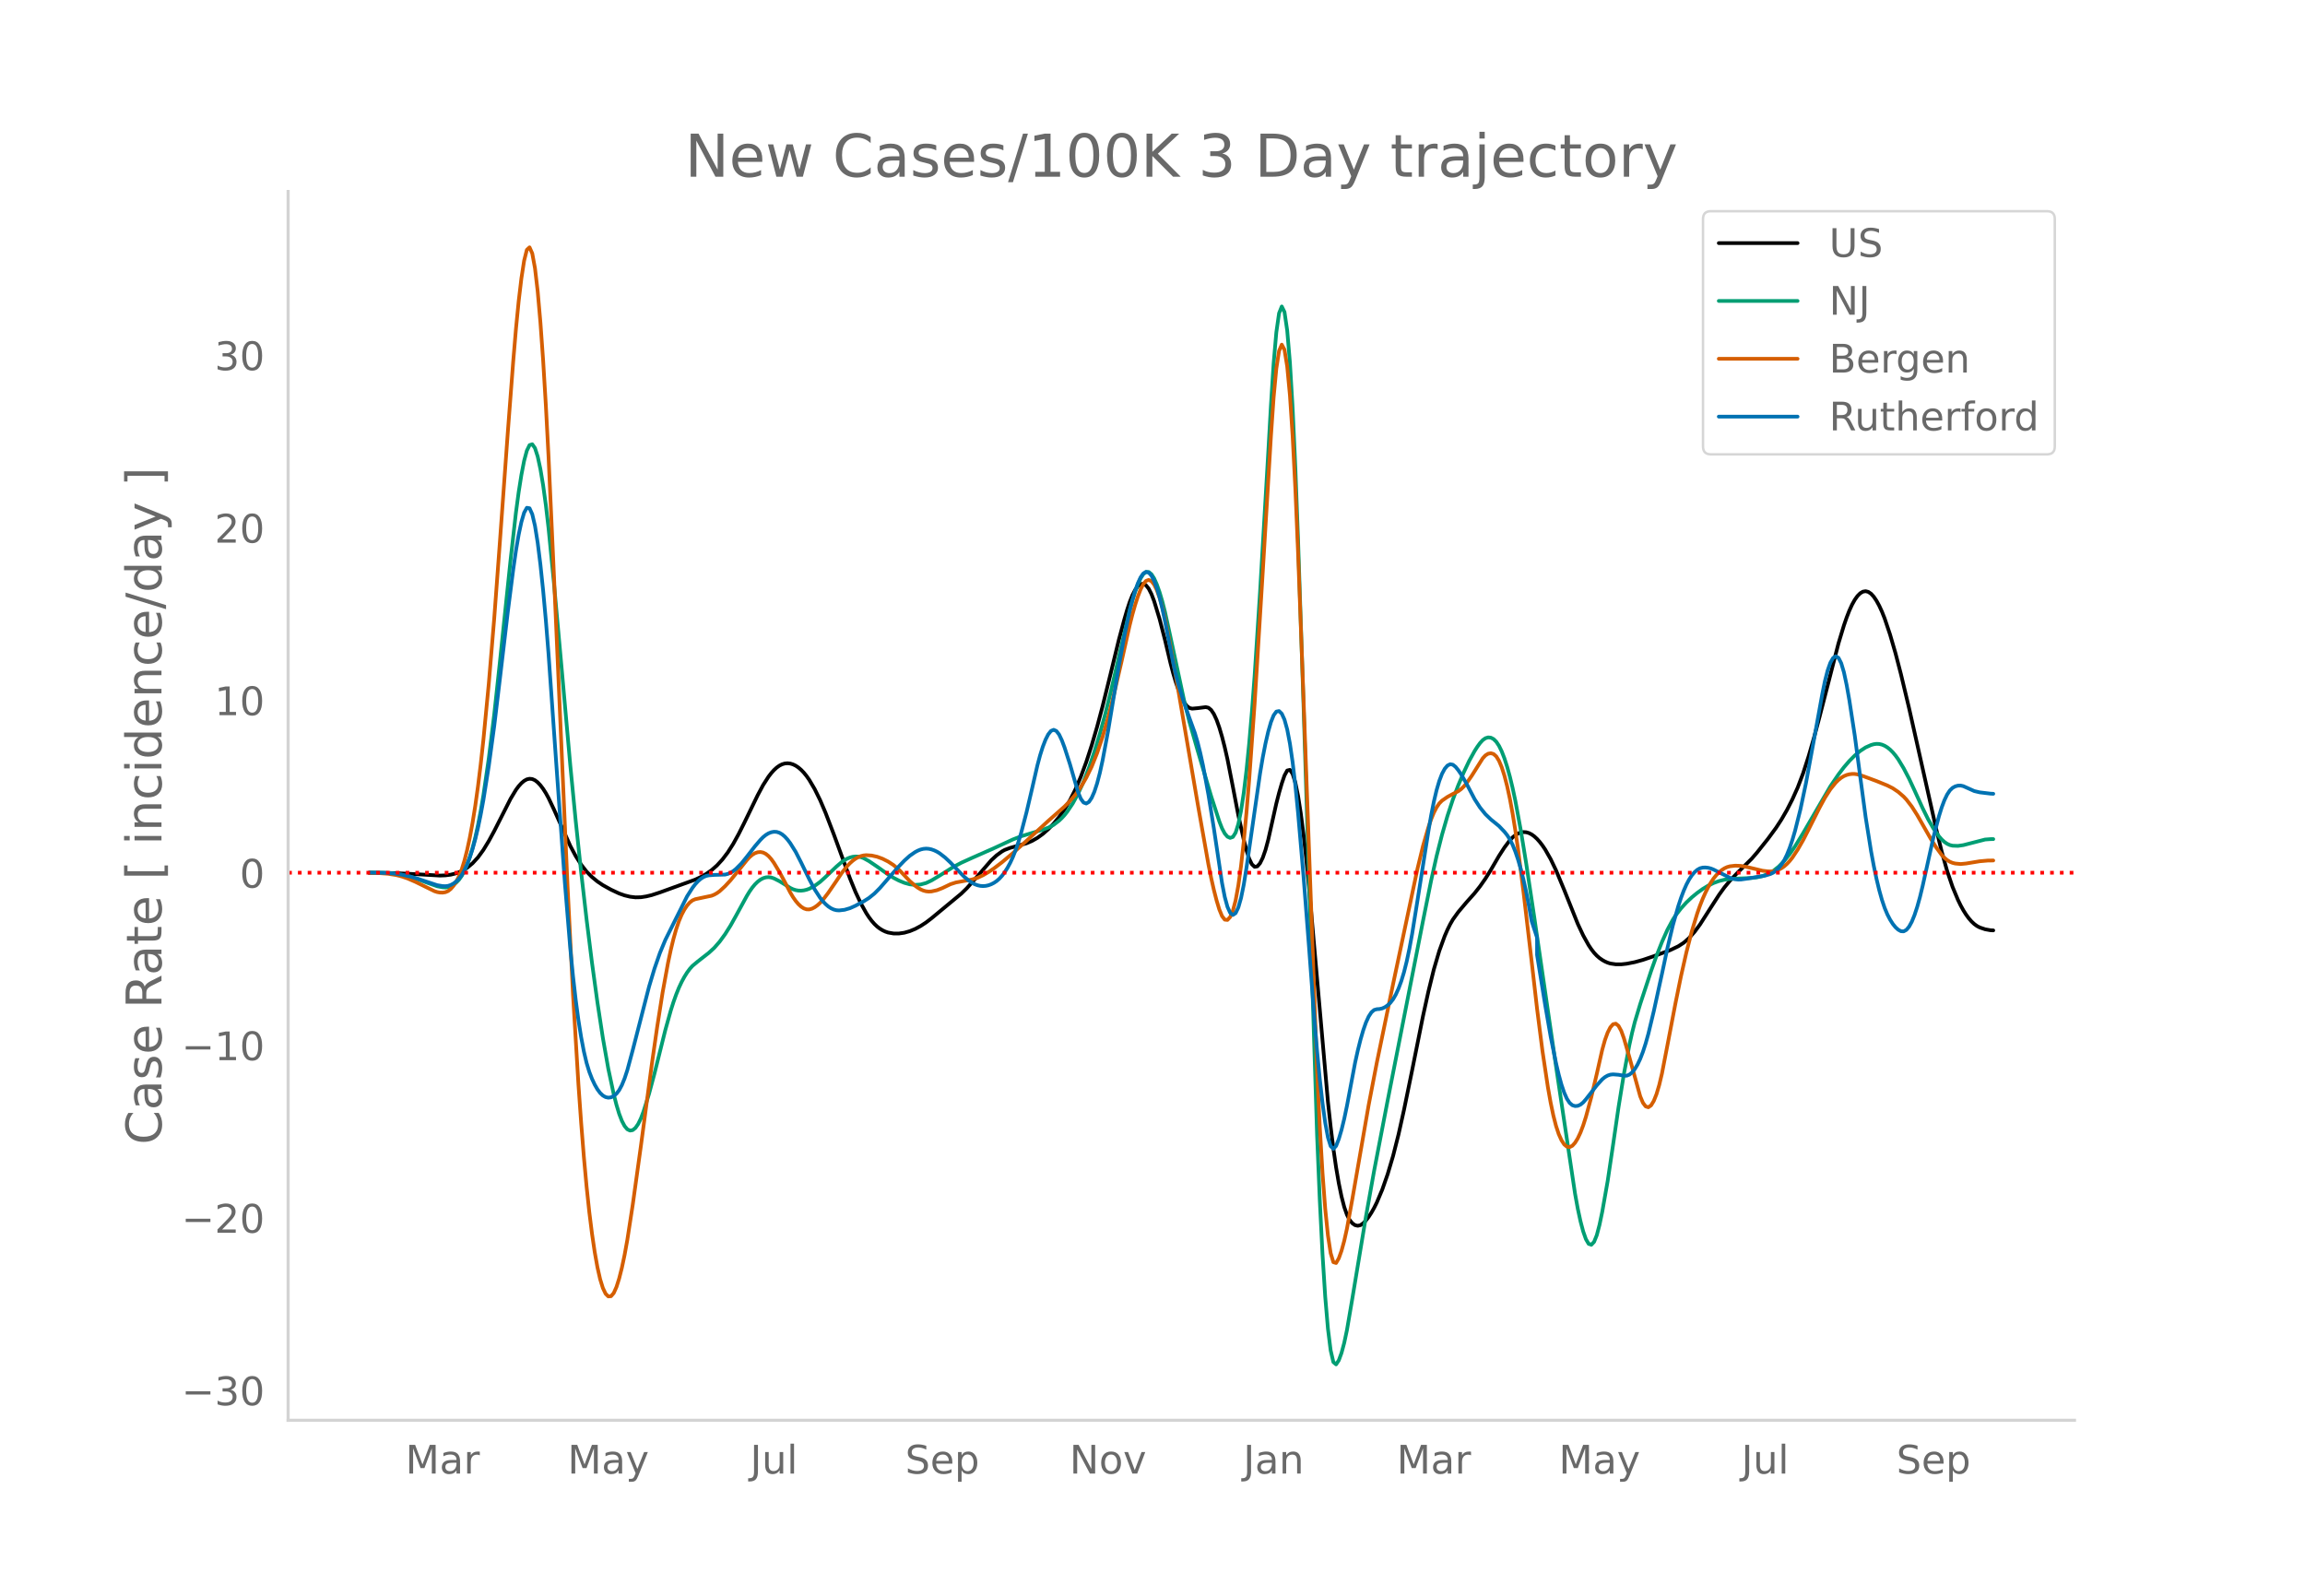 <svg height="864" viewBox="0 0 936 648" width="1248" xmlns="http://www.w3.org/2000/svg" xmlns:xlink="http://www.w3.org/1999/xlink"><defs><style>*{stroke-linecap:butt;stroke-linejoin:round}</style></defs><g id="figure_1"><path d="M0 648h936V0H0z" style="fill:#fff" id="patch_1"/><g id="axes_1"><path d="M117 576.72h725.4V77.76H117z" style="fill:none" id="patch_2"/><path clip-path="url(#p3cdf1e8dff)" d="m149.973 354.426 9.925.106 6.616.308 12.13.703 2.206-.085 2.206-.284 2.205-.56 2.206-.874 2.205-1.336 2.206-1.838 2.205-2.403 2.206-3.032 2.205-3.625 2.206-4.06 6.617-13.055 2.205-3.671 1.103-1.488 1.103-1.214 1.102-.933 1.103-.612 1.103-.25 1.103.121 1.103.49 1.102.853 1.103 1.175 1.103 1.457 1.103 1.733 1.102 2.007 2.206 4.675 6.616 14.755 2.206 4.134 2.206 3.482 2.205 2.82 2.206 2.207 2.205 1.816 2.206 1.482 3.308 1.836 3.308 1.546 2.206.776 2.205.535 2.206.26 2.205-.05 2.206-.339 2.205-.53 3.309-1.08 14.336-5.199 2.205-1.025 2.206-1.255 2.205-1.526 2.206-1.941 2.205-2.395 2.206-2.903 2.205-3.468 2.206-3.999 2.206-4.386 5.513-11.358 2.206-4.122 2.205-3.438 1.103-1.427 1.103-1.23 1.103-1.016 1.103-.788 1.102-.557 1.103-.325 1.103-.097 1.103.122 1.102.329 1.103.533 1.103.738 1.103.944 1.102 1.15 1.103 1.36 1.103 1.568 2.205 3.743 2.206 4.47 2.206 5.167 3.308 8.624 6.616 18.04 2.206 5.41 2.206 4.716 2.205 3.948 1.103 1.676 1.103 1.468 1.102 1.259 1.103 1.048 1.103.845 1.103.67 1.102.524 1.103.385 2.206.387 2.205.014 2.206-.318 2.205-.626 2.206-.91 2.205-1.184 2.206-1.44 2.205-1.686 12.13-10.044 2.206-2.148 3.309-3.706 6.616-7.648 2.206-2.037 2.205-1.603 1.103-.606 2.206-.828 6.616-1.847 2.206-.939 2.205-1.256 2.206-1.591 2.205-1.931 2.206-2.29 2.205-2.666 2.206-3.094 2.206-3.717 2.205-4.394 2.206-5.145 2.205-5.971 2.206-6.786 2.205-7.54 2.206-8.271 3.308-13.394 3.308-13.622 2.206-8.22 1.103-3.778 1.102-3.363 1.103-2.767 1.103-2.135 1.103-1.504 1.102-.86 1.103-.155 1.103.607 1.103 1.382 1.103 2.158 1.102 2.895 2.206 7.24 2.205 8.551 2.206 9.29 1.103 4.182 1.102 3.696 1.103 3.21 1.103 2.71 1.103 2.142 1.103 1.51 1.102.863 1.103.269 2.206-.193 3.308-.42 1.103.244 1.102.914 1.103 1.645 1.103 2.376 1.103 3.093 1.103 3.733 1.102 4.296 1.103 4.844 2.206 11.252 2.205 11.514 2.206 9.926 1.102 4.27 1.103 3.44 1.103 2.27 1.103 1.03 1.102-.184 1.103-1.27 1.103-2.225 1.103-3.157 1.103-4.088 3.308-14.803 1.103-4.297 1.102-3.82 1.103-3.228 1.103-2.04 1.103-.26 1.102 1.64 1.103 3.537 1.103 5.396 1.103 7.048 1.103 8.496 1.102 9.902 1.103 11.31 7.72 87.407 1.102 10.16 1.103 8.891 1.103 7.638 1.102 6.458 1.103 5.352 1.103 4.263 1.103 3.172 1.103 2.13 1.102 1.326 1.103.763 1.103.248 1.103-.268 1.102-.762 1.103-1.15 1.103-1.43 1.103-1.691 1.102-1.95 1.103-2.21 2.206-5.22 2.205-6.304 2.206-7.426 2.205-8.707 2.206-9.903 3.308-16.112 4.411-21.996 2.206-10.035 2.205-8.949 2.206-7.49 2.205-6.055 1.103-2.54 1.103-2.229 1.103-1.916 2.205-3.066 3.309-3.926 3.308-3.708 2.205-2.794 2.206-3.148 2.205-3.553 3.309-5.673 2.205-3.41 2.206-2.943 1.103-1.154 1.102-.908 1.103-.663 1.103-.418 1.103-.172 1.102.072 1.103.317 1.103.56 1.103.803 1.102 1.026 1.103 1.232 1.103 1.435 1.103 1.638 2.205 3.87 2.206 4.6 3.308 7.944 5.514 13.779 2.205 4.698 2.206 3.963 1.103 1.651 1.103 1.418 1.102 1.185 1.103.958 1.103.773 1.103.624 1.102.486 1.103.346 2.206.32 2.205.005 2.206-.241 3.308-.646 3.308-.917 4.411-1.502 6.617-2.442 3.308-1.573 2.206-1.427 2.205-1.947 2.206-2.474 2.205-2.988 4.412-6.896 3.308-5.13 2.205-3.058 2.206-2.664 3.308-3.49 5.514-5.432 2.206-2.546 4.41-5.532 3.309-4.504 2.205-3.393 2.206-3.81 2.206-4.315 2.205-4.904 2.206-5.823 2.205-6.819 2.206-7.625 2.205-8.245 7.72-29.981 2.205-7.284 1.103-3.195 1.103-2.833 1.102-2.41 1.103-1.977 1.103-1.541 1.103-1.104 1.102-.652 1.103-.187 1.103.282 1.103.75 1.103 1.212 1.102 1.634 1.103 2.018 1.103 2.394 1.103 2.77 2.205 6.568 2.206 7.58 2.205 8.48 3.309 13.826 4.41 19.598 6.617 29.506 2.206 9.072 2.205 7.868 2.206 6.497 2.205 5.294 1.103 2.256 1.103 1.999 1.103 1.743 1.102 1.5 1.103 1.265 1.103 1.034 1.103.803 1.102.584 2.206.752 2.206.395 1.102.056h0" style="fill:none;stroke:#000;stroke-linecap:round;stroke-width:1.5" id="line2d_1"/><path clip-path="url(#p3cdf1e8dff)" d="m149.973 354.332 5.514.075 3.308.213 3.308.411 3.308.686 3.309.97 4.41 1.651 4.412 1.55 2.205.418 1.103.058 1.103-.116 1.103-.359 1.102-.615 1.103-.872 1.103-1.15 1.103-1.54 1.103-2.04 1.102-2.563 1.103-3.085 1.103-3.625 1.103-4.258 1.102-4.986 1.103-5.73 1.103-6.476 2.205-15.127 2.206-17.813 2.206-20.373 4.41-42.164 2.206-19.44 1.103-8.224 1.103-6.986 1.102-5.692 1.103-4.119 1.103-2.265 1.103-.354 1.103 1.555 1.102 3.426 1.103 5.101 1.103 6.58 1.103 8.02 1.102 9.46 2.206 22.433 3.308 36.595 3.308 37.131 2.206 22.655 2.206 20.79 2.205 19.196 2.206 17.657 2.205 16.056 2.206 14.429 2.205 12.517 2.206 10.322 1.103 4.314 1.102 3.646 1.103 2.88 1.103 2.095 1.103 1.31 1.102.533 1.103-.2 1.103-.893 1.103-1.576 1.102-2.26 1.103-2.908 2.206-7.083 2.205-8.213 4.411-17.692 2.206-7.893 1.103-3.462 1.102-3.09 1.103-2.722 1.103-2.36 1.103-2.04 1.102-1.764 1.103-1.496 1.103-1.228 2.206-1.838 4.41-3.443 2.206-2.022 2.206-2.52 2.205-3.023 2.206-3.496 2.205-3.952 4.411-8.071 1.103-1.81 1.103-1.58 1.103-1.33 1.102-1.084 1.103-.835 1.103-.59 1.103-.343 1.102-.1 1.103.146 1.103.374 2.206 1.114 2.205 1.339 2.206 1.402 1.102.526 1.103.36 1.103.196 1.103.032 1.102-.12 1.103-.258 1.103-.398 2.205-1.181 2.206-1.605 2.206-1.993 4.41-4.214 2.206-1.89 1.103-.756 1.103-.602 1.102-.446 1.103-.29 1.103-.126 1.103.047 1.103.221 1.102.395 2.206 1.219 3.308 2.238 4.411 3.149 2.206 1.362 2.205 1.147 2.206.915 2.205.61 2.206.232 2.205-.16 2.206-.592 2.205-1.029 3.309-1.979 5.514-3.485 3.308-1.746 4.411-2 8.822-3.896 7.72-3.57 3.308-1.275 4.41-1.354 4.412-1.318 2.205-.829 1.103-.515 1.103-.641 2.205-1.687 1.103-1.048 1.103-1.206 1.103-1.38 2.205-3.293 2.206-4.027 2.205-4.845 2.206-5.683 2.205-6.487 2.206-7.262 2.206-8.045 2.205-8.877 7.72-33.277 1.102-4.012 1.103-3.495 1.103-2.978 1.102-2.431 1.103-1.734 1.103-.886 1.103-.008 1.103.871 1.102 1.727 1.103 2.472 1.103 3.108 1.103 3.72 1.102 4.333 2.206 10.082 5.514 25.649 2.205 8.905 3.309 11.532 5.513 18.649 3.309 10.232 1.103 2.826 1.102 2.087 1.103 1.29 1.103.493 1.103-.395 1.102-1.73 1.103-3.512 1.103-5.386 1.103-7.258 1.102-9.129 1.103-10.984 1.103-12.828 1.103-14.667 2.205-33.984 3.309-56.277 1.102-19.368 1.103-17.157 1.103-12.661 1.103-7.71 1.102-2.755 1.103 2.247 1.103 7.502 1.103 13.009 1.102 18.565 1.103 24.121 1.103 29.308 2.206 66.782 5.513 175.01 1.103 26.485 1.103 21.859 1.103 17.278 1.102 12.932 1.103 8.817 1.103 4.75 1.103.929 1.102-1.653 1.103-2.998 1.103-4.097 1.103-5.194 2.205-12.914 5.514-33.222 3.308-18.496 5.514-28.658 14.336-72.819 3.309-16.439 2.205-9.878 2.206-8.689 2.205-7.624 2.206-6.685 2.205-5.817 2.206-5.206 2.205-4.656 2.206-4.01 1.103-1.726 1.102-1.519 1.103-1.201 1.103-.778 1.103-.331 1.102.115 1.103.572 1.103 1.09 1.103 1.664 1.102 2.252 1.103 2.84 1.103 3.424 1.103 4.001 1.103 4.57 1.102 5.137 2.206 11.945 2.205 13.533 3.309 22.028 8.822 60.497 7.72 51.664 1.102 6.065 1.103 5.103 1.102 4.14 1.103 3.131 1.103 1.876 1.103.376 1.103-1.172 1.102-2.721 1.103-4.19 1.103-5.264 2.205-12.486 2.206-14.802 2.205-15.19 2.206-13.636 2.206-11.652 1.102-4.956 1.103-4.37 2.206-7.341 4.41-13.386 2.206-6.194 2.206-5.595 2.205-4.94 2.206-4.1 1.103-1.72 2.205-2.861 2.206-2.427 2.205-2.084 2.206-1.804 2.205-1.584 2.206-1.341 2.205-1.07 2.206-.802 2.205-.545 2.206-.297 4.411-.224 4.411-.192 2.206-.253 2.205-.495 2.206-.863 2.205-1.26 2.206-1.755 2.205-2.262 2.206-2.737 2.205-3.197 3.309-5.405 11.027-18.958 3.309-4.862 2.205-2.89 2.206-2.573 2.205-2.217 2.206-1.847 2.205-1.436 2.206-.983 1.103-.312 1.102-.151 1.103.049 1.103.256 1.103.465 1.102.672 1.103.884 1.103 1.098 1.103 1.313 1.102 1.527 2.206 3.644 2.206 4.233 2.205 4.752 3.308 7.254 2.206 4.455 2.205 3.83 2.206 3.12 1.103 1.255 1.102 1.011 1.103.76 1.103.507 1.103.269 2.205.08 2.206-.32 8.822-2.27 2.206-.16 1.102-.008h0" style="fill:none;stroke:#009e73;stroke-linecap:round;stroke-width:1.5" id="line2d_2"/><path clip-path="url(#p3cdf1e8dff)" d="m149.973 354.494 4.41.072 3.31.254 3.307.538 2.206.565 2.205.747 3.309 1.434 7.72 3.788 1.102.353 1.103.194 1.102.024 1.103-.166 1.103-.46 1.103-.86 1.102-1.278 1.103-1.698 1.103-2.148 1.103-2.758 1.103-3.526 1.102-4.325 1.103-5.124 1.103-5.944 1.103-6.868 1.102-7.895 1.103-8.942 1.103-9.99 2.205-22.987 2.206-26.49 2.206-29.76 3.308-45.8 2.205-28.889 1.103-13.07 1.103-11.23 1.103-9.249 1.102-7.142 1.103-4.4 1.103-1.024 1.103 2.48 1.103 5.982 1.102 9.427 1.103 12.572 1.103 15.42 1.103 18.208 1.102 20.996 2.206 48.544 5.514 125.876 2.205 43.817 2.206 36.57 1.103 15.595 1.102 13.83 1.103 12.068 1.103 10.346 1.103 8.811 1.102 7.468 1.103 6.162 1.103 4.856 1.103 3.559 1.102 2.31 1.103 1.106 1.103-.086 1.103-1.28 1.103-2.444 1.102-3.47 1.103-4.356 1.103-5.215 1.103-6.073 2.205-14.306 3.308-23.841 4.411-33.006 2.206-15.378 2.206-13.983 2.205-12.034 1.103-5.193 1.103-4.553 1.102-3.898 1.103-3.245 1.103-2.61 1.103-2.083 1.102-1.657 1.103-1.253 1.103-.85 1.103-.479 3.308-.71 3.308-.693 1.103-.444 1.103-.617 1.103-.79 2.205-2.033 2.206-2.385 3.308-4.058 3.308-4.13 1.103-1.207 1.103-.95 1.103-.667 1.102-.385 1.103-.099 1.103.212 1.103.547 1.102.886 1.103 1.227 1.103 1.546 2.206 3.66 2.205 4.094 2.206 4.258 1.102 1.847 1.103 1.575 1.103 1.303 1.103 1.025 1.102.716 1.103.379 1.103.033 1.103-.3 1.102-.572 1.103-.788 1.103-.99 1.103-1.194 2.205-2.89 3.309-4.823 2.205-3.299 2.206-2.78 1.102-1.145 1.103-.979 1.103-.807 1.103-.63 1.103-.451 1.102-.273 1.103-.102 2.206.15 2.205.488 2.206.814 2.205 1.111 2.206 1.43 2.205 1.865 2.206 2.309 2.205 2.33 2.206 1.931 1.103.802 1.102.657 1.103.482 1.103.298 1.103.115 1.102-.06 2.206-.492 2.206-.86 3.308-1.586 2.205-.71 3.309-.61 3.308-.607 2.205-.696 2.206-1.023 2.206-1.284 2.205-1.48 3.308-2.524 4.411-3.703 5.514-4.976 8.822-8.087 6.617-5.837 2.206-2.257 2.205-2.585 2.206-3.087 2.205-3.764 2.206-4.508 2.205-5.504 2.206-6.562 2.205-7.636 2.206-8.709 3.308-14.294 3.308-14.74 1.103-4.359 1.103-3.875 1.103-3.39 1.102-2.87 1.103-2.177 1.103-1.307 1.103-.403 1.103.501 1.102 1.396 1.103 2.243 1.103 3.04 1.103 3.829 1.102 4.617 2.206 11.188 3.308 18.674 7.72 45.179 4.41 24.917 1.103 5.45 1.103 4.866 1.103 4.284 1.103 3.64 1.103 2.692 1.102 1.437 1.103.121 1.103-1.194 1.103-2.56 1.102-4.177 1.103-6.047 1.103-7.966 1.103-9.886 1.102-11.755 1.103-13.377 2.206-30.822 3.308-53.53 3.308-54.945 1.103-15.926 1.103-11.73 1.103-7.142 1.102-2.554 1.103 2.059 1.103 6.796 1.103 11.659 1.102 16.545 1.103 21.433 1.103 25.98 2.206 58.825 5.513 151.658 1.103 22.696 1.103 18.632 1.103 14.61 1.102 10.806 1.103 7.215 1.103 3.669 1.103.34 1.102-1.907 1.103-3.068 1.103-4.013 1.103-4.957 2.205-12.128 6.617-38.097 3.308-17.19 6.617-31.977 9.925-46.896 2.205-9.055 2.206-7.665 1.103-3.212 1.102-2.691 1.103-2.154 1.103-1.617 1.103-1.119 2.205-1.52 2.206-1.2 2.205-1.123 1.103-.815 1.103-1.053 1.103-1.29 2.205-3.18 4.411-7.02 1.103-1.18 1.103-.688 1.102-.196 1.103.322 1.103.983 1.103 1.784 1.102 2.614 1.103 3.444 1.103 4.275 1.103 5.11 1.103 5.949 1.102 6.79 1.103 7.63 2.206 17.354 3.308 28.183 2.205 19.239 2.206 17.256 2.206 14.69 1.102 6.207 1.103 5.26 1.103 4.281 1.103 3.324 1.102 2.459 1.103 1.687 1.103.933 1.103.18 1.102-.559 1.103-1.215 1.103-1.792 1.103-2.353 1.102-2.913 1.103-3.453 2.206-8.101 2.205-9.348 2.206-9.774 1.103-3.946 1.102-3.051 1.103-2.158 1.103-1.242 1.103-.23 1.102.887 1.103 2.02 1.103 3.069 2.206 7.594 4.41 15.947 1.103 2.612 1.103 1.478 1.103.344 1.103-.775 1.102-1.81 1.103-2.765 1.103-3.703 1.103-4.64 2.205-11.393 3.309-17.269 2.205-10.81 2.206-9.742 2.205-8.55 2.206-7.273 1.102-3.124 1.103-2.788 1.103-2.478 1.103-2.196 1.103-1.92 1.102-1.643 1.103-1.373 1.103-1.132 1.103-.921 1.102-.716 1.103-.512 1.103-.317 2.205-.254 2.206.086 2.205.375 3.309.785 3.308.8 2.206.264 1.102.032 1.103-.082 1.103-.239 1.103-.405 1.102-.574 1.103-.76 1.103-.965 1.103-1.17 1.103-1.378 2.205-3.317 2.206-3.85 2.205-4.313 4.411-8.787 2.206-4.063 2.205-3.443 2.206-2.729 1.103-1.081 1.102-.877 1.103-.669 1.103-.467 1.103-.289 1.102-.136 1.103.01 1.103.16 2.205.668 5.514 2.047 4.411 1.798 2.206 1.122 2.205 1.486 2.206 1.907 1.103 1.18 2.205 2.86 2.206 3.463 3.308 5.798 2.206 3.87 2.205 3.492 2.206 2.998 1.102 1.178 1.103.932 1.103.684 1.103.45 1.103.272 2.205.205 2.206-.21 5.513-.91 3.309-.29 2.205-.025h0" style="fill:none;stroke:#d55e00;stroke-linecap:round;stroke-width:1.5" id="line2d_3"/><path clip-path="url(#p3cdf1e8dff)" d="m149.973 354.35 6.616.118 3.309.253 3.308.465 3.308.723 3.309.983 7.719 2.561 2.205.36 1.103.035 1.103-.128 1.103-.355 1.102-.595 1.103-.835 1.103-1.095 1.103-1.457 1.103-1.92 1.102-2.406 1.103-2.89 1.103-3.389 1.103-3.97 1.102-4.628 1.103-5.305 1.103-5.98 2.205-13.907 2.206-16.212 2.206-18.368 3.308-27.999 2.205-17.233 1.103-7.647 1.103-6.436 1.103-5.141 1.102-3.765 1.103-1.99 1.103.186 1.103 2.441 1.103 4.697 1.102 6.899 1.103 8.838 1.103 10.514 1.103 12.137 1.102 13.76 3.309 46.954 3.308 45.82 2.205 26.753 1.103 11.18 1.103 9.68 1.103 8.215 1.103 6.912 1.102 5.774 1.103 4.669 1.103 3.618 1.103 2.847 1.102 2.352 1.103 1.913 1.103 1.474 1.103 1.04 1.102.628 1.103.238 1.103-.146 1.103-.53 1.103-.937 1.102-1.448 1.103-2.064 1.103-2.701 1.103-3.339 2.205-8.179 6.617-25.72 2.205-7.342 2.206-6.349 2.205-5.31 3.309-6.648 5.513-11.04 2.206-3.471 1.103-1.434 1.103-1.212 1.102-.969 1.103-.722 1.103-.476 1.103-.248 2.205-.175 4.411-.134 1.103-.27 1.103-.473 1.102-.674 1.103-.87 2.206-2.214 2.205-2.735 3.309-4.268 2.205-2.575 1.103-1.112 1.103-.896 1.102-.666 1.103-.436 1.103-.2 1.103.06 1.103.346 1.102.638 1.103.928 1.103 1.211 1.103 1.458 2.205 3.532 2.206 4.313 3.308 6.805 2.205 4.14 2.206 3.396 1.103 1.38 1.103 1.17 1.102.953 1.103.732 1.103.512 1.103.29 1.102.08 2.206-.26 2.205-.649 2.206-.985 3.308-1.778 2.206-1.398 2.205-1.785 2.206-2.22 4.411-5.061 3.308-3.757 2.206-2.303 2.205-1.988 2.206-1.524 1.103-.58 1.102-.437 1.103-.27 1.103-.099 1.103.073 1.102.24 1.103.392 1.103.528 1.103.66 2.205 1.708 2.206 2.07 3.308 3.46 2.206 2.239 2.205 1.827 1.103.725 1.103.567 1.102.404 1.103.241 1.103.079 1.103-.084 1.103-.245 1.102-.406 1.103-.568 1.103-.738 1.103-.952 1.102-1.211 1.103-1.479 1.103-1.746 1.103-2.028 1.102-2.377 1.103-2.793 1.103-3.225 1.103-3.656 2.205-8.448 2.206-9.394 2.205-9.624 1.103-4.129 1.103-3.487 1.103-2.844 1.102-2.178 1.103-1.383 1.103-.464 1.103.483 1.102 1.427 1.103 2.318 1.103 2.932 2.206 6.82 3.308 11.427 1.103 2.61 1.102 1.51 1.103.412 1.103-.665 1.103-1.642 1.102-2.515 1.103-3.37 1.103-4.221 1.103-5.037 2.205-11.745 2.206-13.28 2.205-13.362 2.206-12.033 2.205-10.443 1.103-4.352 1.103-3.704 1.103-3.059 1.102-2.387 1.103-1.59 1.103-.665 1.103.284 1.103 1.232 1.102 2.16 1.103 2.993 1.103 3.723 1.103 4.435 1.102 5.147 3.309 16.966 1.102 4.825 1.103 4.268 2.206 7.128 2.205 6.195 2.206 6.073 1.103 3.748 1.102 4.407 1.103 5.065 2.206 11.928 2.205 13.675 3.309 22.13 1.102 5.622 1.103 4.03 1.103 2.436 1.103.844 1.102-.732 1.103-2.294 1.103-3.855 1.103-5.413 1.102-6.845 5.514-38.32 1.103-6.529 1.103-5.652 1.103-4.777 1.102-3.865 1.103-2.779 1.103-1.516 1.103-.219 1.102 1.079 1.103 2.42 1.103 3.983 1.103 5.768 1.102 7.597 1.103 9.426 1.103 11.16 2.206 25.605 2.205 28.425 2.206 29.58 1.102 13.066 1.103 11.395 1.103 9.722 1.103 7.985 1.102 5.929 1.103 3.549 1.103 1.106 1.103-1.198 1.102-2.807 1.103-3.721 1.103-4.497 1.103-5.271 3.308-17.524 1.103-4.978 1.103-4.395 1.102-3.8 1.103-3.144 1.103-2.425 1.103-1.693 1.102-.962 1.103-.313 1.103-.075 1.103-.249 1.103-.506 1.102-.762 1.103-1.04 1.103-1.425 1.103-1.919 1.102-2.434 1.103-2.971 1.103-3.626 1.103-4.397 1.102-5.19 1.103-5.984 2.206-13.783 4.41-27.976 1.104-6.384 1.102-5.556 1.103-4.658 1.103-3.76 1.103-2.875 1.102-2.055 1.103-1.298 1.103-.554 1.103.189 1.102.887 1.103 1.358 1.103 1.603 2.206 3.804 3.308 6.337 2.205 3.408 2.206 2.716 2.205 2.127 3.309 2.69 2.205 2.318 1.103 1.385 1.103 1.713 1.103 2.207 1.102 2.734 1.103 3.26 1.103 3.796 1.103 4.366 1.102 4.974 1.103 5.59 1.103 6.204 2.205 6.758v7.002l3.309 20.421 2.205 12.714 2.206 10.91 1.103 4.658 1.102 4.01 1.103 3.249 1.103 2.467 1.103 1.685 1.102.934 1.103.341 1.103-.093 1.103-.497 1.102-.9 1.103-1.268 4.411-5.655 2.206-2.45 1.103-.899 1.102-.632 1.103-.365 1.103-.115 2.205.17 2.206.378 1.103-.007 1.103-.43 1.102-.896 1.103-1.363 1.103-1.834 1.103-2.334 1.102-2.864 1.103-3.4 1.103-3.934 2.205-9.2 3.309-15.133 2.205-10.38 2.206-9.26 2.205-7.812 1.103-3.334 1.103-2.921 1.103-2.503 1.102-2.085 1.103-1.674 1.103-1.296 1.103-.95 1.102-.612 1.103-.289 1.103-.042 1.103.127 1.103.282 1.102.437 6.617 3.328 1.103.372 1.102.249 1.103.119 1.103-.01 2.205-.315 7.72-1.285 2.205-.68 1.103-.538 1.103-.796 1.103-1.074 1.102-1.371 1.103-1.76 1.103-2.24 1.103-2.74 1.103-3.241 1.102-3.733 2.206-8.802 2.205-10.467 3.309-17.932 3.308-18.195 1.103-5.416 1.102-4.323 1.103-3.128 1.103-1.934 1.103-.712 1.103.654 1.102 2.161 1.103 3.697 1.103 5.155 1.103 6.22 2.205 14.373 2.206 16.64 2.205 16.47 2.206 13.87 1.103 5.922 1.102 5.253 1.103 4.591 1.103 3.93 1.103 3.271 1.102 2.635 1.103 2.12 1.103 1.73 1.103 1.363 1.102.996 1.103.601 1.103.067 1.103-.609 1.103-1.311 1.102-2.015 1.103-2.708 1.103-3.355 1.103-3.956 1.102-4.548 4.411-19.904 2.206-8.368 1.103-3.543 1.102-2.936 1.103-2.3 1.103-1.664 1.103-1.059 1.103-.604 1.102-.3 1.103-.026 1.103.248 4.41 1.985 2.206.521 4.412.531 1.102.053h0" style="fill:none;stroke:#0072b2;stroke-linecap:round;stroke-width:1.5" id="line2d_4"/><path clip-path="url(#p3cdf1e8dff)" d="M117 354.384h725.4" style="fill:none;stroke:red;stroke-dasharray:1.5,2.475;stroke-dashoffset:0;stroke-width:1.5" id="line2d_5"/><path d="M117 576.72V77.76" style="fill:none;stroke:#d3d3d3;stroke-linecap:square;stroke-linejoin:miter;stroke-width:1.25" id="patch_3"/><path d="M117 576.72h725.4" style="fill:none;stroke:#d3d3d3;stroke-linecap:square;stroke-linejoin:miter;stroke-width:1.25" id="patch_4"/><g id="matplotlib.axis_1"><g id="xtick_1"><g style="fill:#696969" transform="matrix(.16 0 0 -.16 164.654 598.378)" id="text_1"><defs><path d="M9.813 72.906h14.703l18.593-49.61 18.703 49.61h14.704V0H66.89v64.016l-18.797-50h-9.907l-18.796 50V0H9.813z" id="DejaVuSans-77"/><path d="M34.281 27.484q-10.89 0-15.093-2.484-4.204-2.484-4.204-8.5 0-4.781 3.157-7.594 3.156-2.797 8.562-2.797 7.485 0 12 5.297 4.516 5.297 4.516 14.078v2zm17.922 3.72V0H43.22v8.297Q40.14 3.328 35.547.953q-4.594-2.375-11.234-2.375-8.391 0-13.36 4.719Q6 8.016 6 15.922q0 9.219 6.172 13.906 6.187 4.688 18.437 4.688h12.61v.89q0 6.203-4.078 9.594-4.078 3.39-11.453 3.39-4.688 0-9.141-1.124-4.438-1.125-8.531-3.375v8.312q4.921 1.906 9.562 2.844 4.64.953 9.031.953 11.875 0 17.735-6.156 5.86-6.14 5.86-18.64z" id="DejaVuSans-97"/><path d="M41.11 46.297q-1.516.875-3.297 1.281Q36.03 48 33.89 48q-7.625 0-11.703-4.953-4.079-4.953-4.079-14.234V0H9.08v54.688h9.03v-8.5q2.844 4.984 7.375 7.39Q30.031 56 36.531 56q.922 0 2.047-.125 1.125-.11 2.484-.36z" id="DejaVuSans-114"/></defs><use xlink:href="#DejaVuSans-77"/><use x="86.279" xlink:href="#DejaVuSans-97"/><use x="147.559" xlink:href="#DejaVuSans-114"/></g></g><g id="xtick_2"><g style="fill:#696969" transform="matrix(.16 0 0 -.16 230.476 598.378)" id="text_2"><defs><path d="M32.172-5.078q-3.797-9.766-7.422-12.735-3.61-2.984-9.656-2.984H7.906v7.516h5.282q3.703 0 5.75 1.765Q21-9.766 23.483-3.219l1.61 4.094-22.11 53.813H12.5l17.094-42.766 17.093 42.766h9.516z" id="DejaVuSans-121"/></defs><use xlink:href="#DejaVuSans-77"/><use x="86.279" xlink:href="#DejaVuSans-97"/><use x="147.559" xlink:href="#DejaVuSans-121"/></g></g><g id="xtick_3"><g style="fill:#696969" transform="matrix(.16 0 0 -.16 304.632 598.378)" id="text_3"><defs><path d="M9.813 72.906h9.859V5.078q0-13.187-5-19.14-5-5.954-16.094-5.954h-3.75v8.297h3.078q6.531 0 9.219 3.672Q9.813-4.39 9.813 5.078z" id="DejaVuSans-74"/><path d="M8.5 21.578v33.11h8.984V21.922q0-7.766 3.016-11.656 3.031-3.875 9.094-3.875 7.265 0 11.484 4.64 4.234 4.64 4.234 12.656v31h8.985V0h-8.984v8.406Q42.047 3.422 37.718 1q-4.313-2.422-10.032-2.422-9.421 0-14.312 5.86Q8.5 10.296 8.5 21.578zM31.11 56z" id="DejaVuSans-117"/><path d="M9.422 75.984h8.984V0H9.422z" id="DejaVuSans-108"/></defs><use xlink:href="#DejaVuSans-74"/><use x="29.492" xlink:href="#DejaVuSans-117"/><use x="92.871" xlink:href="#DejaVuSans-108"/></g></g><g id="xtick_4"><g style="fill:#696969" transform="matrix(.16 0 0 -.16 367.577 598.378)" id="text_4"><defs><path d="M53.516 70.516V60.89q-5.61 2.687-10.594 4-4.984 1.328-9.625 1.328-8.047 0-12.422-3.125t-4.375-8.89q0-4.845 2.906-7.313 2.907-2.453 11.016-3.97l5.953-1.218q11.031-2.11 16.281-7.406 5.25-5.297 5.25-14.172 0-10.61-7.11-16.078-7.093-5.469-20.812-5.469-5.172 0-11.015 1.172Q13.14.922 6.89 3.219v10.156q6-3.36 11.765-5.078 5.766-1.703 11.328-1.703 8.438 0 13.032 3.312 4.593 3.328 4.593 9.485 0 5.359-3.297 8.39-3.296 3.032-10.812 4.547L27.484 33.5q-11.03 2.188-15.968 6.875-4.922 4.688-4.922 13.047 0 9.672 6.812 15.234 6.813 5.563 18.766 5.563 5.14 0 10.453-.938 5.328-.922 10.89-2.765z" id="DejaVuSans-83"/><path d="M56.203 29.594v-4.39H14.891q.593-9.282 5.593-14.142 5-4.859 13.938-4.859 5.172 0 10.031 1.266 4.86 1.265 9.656 3.812v-8.5Q49.266.734 44.187-.344 39.11-1.422 33.892-1.422q-13.094 0-20.735 7.61-7.64 7.625-7.64 20.625 0 13.421 7.25 21.296Q20.016 56 32.328 56q11.031 0 17.453-7.11 6.422-7.093 6.422-19.296zm-8.984 2.64q-.094 7.36-4.125 11.75-4.032 4.407-10.672 4.407-7.516 0-12.031-4.25-4.516-4.25-5.203-11.97z" id="DejaVuSans-101"/><path d="M18.11 8.203v-29H9.077v75.484h9.031v-8.296q2.844 4.875 7.157 7.234Q29.594 56 35.594 56q9.968 0 16.187-7.906 6.235-7.907 6.235-20.797T51.78 6.484q-6.218-7.906-16.187-7.906-6 0-10.328 2.375-4.313 2.375-7.157 7.25zm30.578 19.094q0 9.906-4.079 15.547-4.078 5.64-11.203 5.64-7.14 0-11.218-5.64-4.079-5.64-4.079-15.547 0-9.906 4.078-15.547 4.079-5.64 11.22-5.64 7.124 0 11.202 5.64t4.078 15.547z" id="DejaVuSans-112"/></defs><use xlink:href="#DejaVuSans-83"/><use x="63.477" xlink:href="#DejaVuSans-101"/><use x="125" xlink:href="#DejaVuSans-112"/></g></g><g id="xtick_5"><g style="fill:#696969" transform="matrix(.16 0 0 -.16 434.31 598.378)" id="text_5"><defs><path d="M9.813 72.906h13.28l32.329-60.984v60.984h9.562V0h-13.28L19.39 60.984V0H9.813z" id="DejaVuSans-78"/><path d="M30.61 48.39q-7.22 0-11.422-5.64-4.204-5.64-4.204-15.453 0-9.813 4.172-15.453 4.188-5.64 11.453-5.64 7.188 0 11.375 5.655 4.203 5.672 4.203 15.438 0 9.719-4.203 15.406-4.187 5.688-11.375 5.688zm0 7.61q11.718 0 18.406-7.625 6.703-7.61 6.703-21.078 0-13.422-6.703-21.078-6.688-7.64-18.407-7.64-11.765 0-18.437 7.64-6.656 7.656-6.656 21.078 0 13.469 6.656 21.078Q18.844 56 30.609 56z" id="DejaVuSans-111"/><path d="M2.984 54.688H12.5L29.594 8.797l17.093 45.89h9.516L35.687 0H23.485z" id="DejaVuSans-118"/></defs><use xlink:href="#DejaVuSans-78"/><use x="74.805" xlink:href="#DejaVuSans-111"/><use x="135.986" xlink:href="#DejaVuSans-118"/></g></g><g id="xtick_6"><g style="fill:#696969" transform="matrix(.16 0 0 -.16 504.862 598.378)" id="text_6"><defs><path d="M54.89 33.016V0h-8.984v32.719q0 7.765-3.031 11.61-3.031 3.858-9.078 3.858-7.281 0-11.484-4.64-4.204-4.625-4.204-12.64V0H9.08v54.688h9.03v-8.5q3.235 4.937 7.594 7.374Q30.078 56 35.797 56q9.422 0 14.25-5.828 4.844-5.828 4.844-17.156z" id="DejaVuSans-110"/></defs><use xlink:href="#DejaVuSans-74"/><use x="29.492" xlink:href="#DejaVuSans-97"/><use x="90.771" xlink:href="#DejaVuSans-110"/></g></g><g id="xtick_7"><g style="fill:#696969" transform="matrix(.16 0 0 -.16 567.164 598.378)" id="text_7"><use xlink:href="#DejaVuSans-77"/><use x="86.279" xlink:href="#DejaVuSans-97"/><use x="147.559" xlink:href="#DejaVuSans-114"/></g></g><g id="xtick_8"><g style="fill:#696969" transform="matrix(.16 0 0 -.16 632.986 598.378)" id="text_8"><use xlink:href="#DejaVuSans-77"/><use x="86.279" xlink:href="#DejaVuSans-97"/><use x="147.559" xlink:href="#DejaVuSans-121"/></g></g><g id="xtick_9"><g style="fill:#696969" transform="matrix(.16 0 0 -.16 707.142 598.378)" id="text_9"><use xlink:href="#DejaVuSans-74"/><use x="29.492" xlink:href="#DejaVuSans-117"/><use x="92.871" xlink:href="#DejaVuSans-108"/></g></g><g id="xtick_10"><g style="fill:#696969" transform="matrix(.16 0 0 -.16 770.086 598.378)" id="text_10"><use xlink:href="#DejaVuSans-83"/><use x="63.477" xlink:href="#DejaVuSans-101"/><use x="125" xlink:href="#DejaVuSans-112"/></g></g></g><g id="matplotlib.axis_2"><g id="ytick_1"><g style="fill:#696969" transform="matrix(.16 0 0 -.16 73.733 570.623)" id="text_11"><defs><path d="M10.594 35.5h62.593v-8.297H10.594z" id="DejaVuSans-8722"/><path d="M40.578 39.313Q47.656 37.797 51.625 33q3.984-4.781 3.984-11.813 0-10.78-7.422-16.703-7.421-5.906-21.093-5.906-4.578 0-9.438.906-4.86.907-10.031 2.72v9.515q4.094-2.39 8.969-3.61 4.89-1.218 10.218-1.218 9.266 0 14.125 3.656 4.86 3.656 4.86 10.64 0 6.454-4.516 10.079-4.515 3.64-12.562 3.64h-8.5v8.11h8.89q7.266 0 11.125 2.906 3.86 2.906 3.86 8.375 0 5.61-3.985 8.61-3.968 3.015-11.39 3.015-4.063 0-8.703-.89-4.641-.876-10.203-2.72v8.782q5.624 1.562 10.53 2.344 4.907.78 9.25.78 11.235 0 17.766-5.109 6.547-5.093 6.547-13.78 0-6.063-3.468-10.235-3.47-4.172-9.86-5.782z" id="DejaVuSans-51"/><path d="M31.781 66.406q-7.61 0-11.453-7.5Q16.5 51.422 16.5 36.375q0-14.984 3.828-22.484 3.844-7.5 11.453-7.5 7.672 0 11.5 7.5 3.844 7.5 3.844 22.484 0 15.047-3.844 22.531-3.828 7.5-11.5 7.5zm0 7.813q12.266 0 18.735-9.703 6.468-9.688 6.468-28.141 0-18.406-6.468-28.11-6.47-9.687-18.735-9.687-12.25 0-18.718 9.688-6.47 9.703-6.47 28.109 0 18.453 6.47 28.14Q19.53 74.22 31.78 74.22z" id="DejaVuSans-48"/></defs><use xlink:href="#DejaVuSans-8722"/><use x="83.789" xlink:href="#DejaVuSans-51"/><use x="147.412" xlink:href="#DejaVuSans-48"/></g></g><g id="ytick_2"><g style="fill:#696969" transform="matrix(.16 0 0 -.16 73.733 500.57)" id="text_12"><defs><path d="M19.188 8.297h34.421V0H7.33v8.297q5.609 5.812 15.296 15.594 9.703 9.797 12.188 12.64 4.734 5.313 6.609 9 1.89 3.688 1.89 7.25 0 5.813-4.078 9.469-4.078 3.672-10.625 3.672-4.64 0-9.797-1.61-5.14-1.609-11-4.89v9.969Q13.767 71.78 18.938 73q5.188 1.219 9.485 1.219 11.328 0 18.062-5.672 6.735-5.656 6.735-15.125 0-4.5-1.688-8.531-1.672-4.016-6.125-9.485-1.218-1.422-7.765-8.187-6.532-6.766-18.453-18.922z" id="DejaVuSans-50"/></defs><use xlink:href="#DejaVuSans-8722"/><use x="83.789" xlink:href="#DejaVuSans-50"/><use x="147.412" xlink:href="#DejaVuSans-48"/></g></g><g id="ytick_3"><g style="fill:#696969" transform="matrix(.16 0 0 -.16 73.733 430.516)" id="text_13"><defs><path d="M12.406 8.297h16.11v55.625l-17.532-3.516v8.985l17.438 3.515h9.86V8.296H54.39V0H12.406z" id="DejaVuSans-49"/></defs><use xlink:href="#DejaVuSans-8722"/><use x="83.789" xlink:href="#DejaVuSans-49"/><use x="147.412" xlink:href="#DejaVuSans-48"/></g></g><g id="ytick_4"><use xlink:href="#DejaVuSans-48" style="fill:#696969" transform="matrix(.16 0 0 -.16 97.32 360.463)" id="text_14"/></g><g id="ytick_5"><g style="fill:#696969" transform="matrix(.16 0 0 -.16 87.14 290.41)" id="text_15"><use xlink:href="#DejaVuSans-49"/><use x="63.623" xlink:href="#DejaVuSans-48"/></g></g><g id="ytick_6"><g style="fill:#696969" transform="matrix(.16 0 0 -.16 87.14 220.357)" id="text_16"><use xlink:href="#DejaVuSans-50"/><use x="63.623" xlink:href="#DejaVuSans-48"/></g></g><g id="ytick_7"><g style="fill:#696969" transform="matrix(.16 0 0 -.16 87.14 150.304)" id="text_17"><use xlink:href="#DejaVuSans-51"/><use x="63.623" xlink:href="#DejaVuSans-48"/></g></g><g style="fill:#696969" transform="matrix(0 -.2 -.2 0 65.573 464.8)" id="text_18"><defs><path d="M64.406 67.281v-10.39q-4.984 4.64-10.625 6.922-5.64 2.296-11.984 2.296-12.5 0-19.14-7.64-6.641-7.64-6.641-22.094 0-14.406 6.64-22.047 6.64-7.64 19.14-7.64 6.345 0 11.985 2.296 5.64 2.297 10.625 6.938V5.609Q59.234 2.094 53.437.33q-5.78-1.75-12.218-1.75-16.563 0-26.094 10.124-9.516 10.14-9.516 27.672 0 17.578 9.516 27.703 9.531 10.14 26.094 10.14 6.531 0 12.312-1.734 5.797-1.734 10.875-5.203z" id="DejaVuSans-67"/><path d="M44.281 53.078v-8.5q-3.797 1.953-7.906 2.922-4.094.984-8.5.984-6.688 0-10.031-2.047-3.344-2.046-3.344-6.156 0-3.125 2.39-4.906 2.391-1.781 9.626-3.39l3.078-.688q9.562-2.047 13.593-5.781 4.032-3.735 4.032-10.422 0-7.625-6.032-12.078-6.03-4.438-16.578-4.438-4.39 0-9.156.86Q10.688.296 5.422 2v9.281q4.984-2.594 9.812-3.89 4.829-1.282 9.579-1.282 6.343 0 9.75 2.172 3.421 2.172 3.421 6.125 0 3.656-2.468 5.61-2.453 1.953-10.813 3.765l-3.125.735q-8.344 1.75-12.062 5.39-3.704 3.64-3.704 9.985 0 7.718 5.47 11.906Q16.75 56 26.811 56q4.97 0 9.36-.734 4.406-.72 8.11-2.188z" id="DejaVuSans-115"/><path d="M44.39 34.188q3.172-1.079 6.172-4.594 3-3.516 6.032-9.672L66.609 0H56l-9.313 18.703q-3.624 7.328-7.015 9.719-3.39 2.39-9.25 2.39h-10.75V0h-9.86v72.906h22.266q12.5 0 18.656-5.234 6.157-5.219 6.157-15.766 0-6.89-3.203-11.437-3.204-4.532-9.297-6.282zM19.673 64.797V38.922h12.406q7.125 0 10.766 3.297 3.64 3.297 3.64 9.687 0 6.39-3.64 9.64-3.64 3.25-10.766 3.25z" id="DejaVuSans-82"/><path d="M18.313 70.219V54.688h18.5v-6.985h-18.5V18.016q0-6.688 1.828-8.594 1.828-1.906 7.453-1.906h9.218V0h-9.218q-10.407 0-14.36 3.875-3.953 3.89-3.953 14.14v29.688H2.687v6.984h6.594V70.22z" id="DejaVuSans-116"/><path d="M8.594 75.984h20.703V69H17.578V-6.203h11.719v-6.984H8.594z" id="DejaVuSans-91"/><path d="M9.422 54.688h8.984V0H9.422zm0 21.296h8.984v-11.39H9.422z" id="DejaVuSans-105"/><path d="M48.781 52.594v-8.407q-3.812 2.11-7.64 3.157-3.828 1.047-7.735 1.047-8.75 0-13.593-5.547-4.829-5.532-4.829-15.547 0-10.016 4.829-15.563 4.843-5.53 13.593-5.53 3.907 0 7.735 1.046 3.828 1.047 7.64 3.156V2.094Q45.016.344 40.984-.531q-4.015-.89-8.562-.89-12.36 0-19.64 7.765-7.266 7.765-7.266 20.953 0 13.375 7.343 21.031Q20.22 56 33.016 56q4.14 0 8.093-.86 3.953-.843 7.672-2.546z" id="DejaVuSans-99"/><path d="M45.406 46.39v29.594h8.985V0h-8.985v8.203Q42.578 3.328 38.25.953q-4.313-2.375-10.375-2.375-9.906 0-16.14 7.906-6.22 7.922-6.22 20.813 0 12.89 6.22 20.797Q17.968 56 27.874 56q6.063 0 10.375-2.375 4.328-2.36 7.156-7.234zm-30.61-19.093q0-9.906 4.079-15.547 4.078-5.64 11.203-5.64 7.125 0 11.219 5.64 4.11 5.64 4.11 15.547 0 9.906-4.11 15.547-4.094 5.64-11.219 5.64-7.125 0-11.203-5.64-4.078-5.64-4.078-15.547z" id="DejaVuSans-100"/><path d="M25.39 72.906h8.297L8.297-9.28H0z" id="DejaVuSans-47"/><path d="M30.422 75.984v-89.171H9.719v6.984H21.39V69H9.719v6.984z" id="DejaVuSans-93"/></defs><use xlink:href="#DejaVuSans-67"/><use x="69.824" xlink:href="#DejaVuSans-97"/><use x="131.104" xlink:href="#DejaVuSans-115"/><use x="183.203" xlink:href="#DejaVuSans-101"/><use x="244.727" xlink:href="#DejaVuSans-32"/><use x="276.514" xlink:href="#DejaVuSans-82"/><use x="343.746" xlink:href="#DejaVuSans-97"/><use x="405.025" xlink:href="#DejaVuSans-116"/><use x="444.234" xlink:href="#DejaVuSans-101"/><use x="505.758" xlink:href="#DejaVuSans-32"/><use x="537.545" xlink:href="#DejaVuSans-91"/><use x="576.559" xlink:href="#DejaVuSans-32"/><use x="608.346" xlink:href="#DejaVuSans-105"/><use x="636.129" xlink:href="#DejaVuSans-110"/><use x="699.508" xlink:href="#DejaVuSans-99"/><use x="754.488" xlink:href="#DejaVuSans-105"/><use x="782.271" xlink:href="#DejaVuSans-100"/><use x="845.748" xlink:href="#DejaVuSans-101"/><use x="907.271" xlink:href="#DejaVuSans-110"/><use x="970.65" xlink:href="#DejaVuSans-99"/><use x="1025.631" xlink:href="#DejaVuSans-101"/><use x="1087.154" xlink:href="#DejaVuSans-47"/><use x="1120.846" xlink:href="#DejaVuSans-100"/><use x="1184.322" xlink:href="#DejaVuSans-97"/><use x="1245.602" xlink:href="#DejaVuSans-121"/><use x="1304.781" xlink:href="#DejaVuSans-32"/><use x="1336.568" xlink:href="#DejaVuSans-93"/></g></g><g style="fill:#696969" transform="matrix(.24 0 0 -.24 278.113 71.76)" id="text_19"><defs><path d="M4.203 54.688h8.985l11.234-42.672 11.172 42.672h10.593l11.235-42.672 11.187 42.672h8.985L63.28 0H52.688L40.922 44.828 29.109 0H18.5z" id="DejaVuSans-119"/><path d="M9.813 72.906h9.859V42.094L52.39 72.906h12.703L28.906 38.922 67.672 0H54.688L19.672 35.11V0h-9.86z" id="DejaVuSans-75"/><path d="M19.672 64.797V8.109h11.922q15.093 0 22.093 6.829 7 6.843 7 21.593 0 14.64-7 21.453-7 6.813-22.093 6.813zm-9.86 8.11h20.266q21.188 0 31.094-8.813 9.922-8.813 9.922-27.563 0-18.86-9.969-27.703Q51.172 0 30.078 0H9.813z" id="DejaVuSans-68"/><path d="M9.422 54.688h8.984V-.984q0-10.438-3.984-15.125-3.969-4.688-12.813-4.688h-3.421v7.61H.594q5.125 0 6.968 2.374 1.86 2.36 1.86 9.829zm0 21.296h8.984v-11.39H9.422z" id="DejaVuSans-106"/></defs><use xlink:href="#DejaVuSans-78"/><use x="74.805" xlink:href="#DejaVuSans-101"/><use x="136.328" xlink:href="#DejaVuSans-119"/><use x="218.115" xlink:href="#DejaVuSans-32"/><use x="249.902" xlink:href="#DejaVuSans-67"/><use x="319.727" xlink:href="#DejaVuSans-97"/><use x="381.006" xlink:href="#DejaVuSans-115"/><use x="433.105" xlink:href="#DejaVuSans-101"/><use x="494.629" xlink:href="#DejaVuSans-115"/><use x="546.729" xlink:href="#DejaVuSans-47"/><use x="580.42" xlink:href="#DejaVuSans-49"/><use x="644.043" xlink:href="#DejaVuSans-48"/><use x="707.666" xlink:href="#DejaVuSans-48"/><use x="771.289" xlink:href="#DejaVuSans-75"/><use x="836.865" xlink:href="#DejaVuSans-32"/><use x="868.652" xlink:href="#DejaVuSans-51"/><use x="932.275" xlink:href="#DejaVuSans-32"/><use x="964.063" xlink:href="#DejaVuSans-68"/><use x="1041.064" xlink:href="#DejaVuSans-97"/><use x="1102.344" xlink:href="#DejaVuSans-121"/><use x="1161.523" xlink:href="#DejaVuSans-32"/><use x="1193.311" xlink:href="#DejaVuSans-116"/><use x="1232.52" xlink:href="#DejaVuSans-114"/><use x="1273.633" xlink:href="#DejaVuSans-97"/><use x="1334.912" xlink:href="#DejaVuSans-106"/><use x="1362.695" xlink:href="#DejaVuSans-101"/><use x="1424.219" xlink:href="#DejaVuSans-99"/><use x="1479.199" xlink:href="#DejaVuSans-116"/><use x="1518.408" xlink:href="#DejaVuSans-111"/><use x="1579.59" xlink:href="#DejaVuSans-114"/><use x="1620.703" xlink:href="#DejaVuSans-121"/></g><g id="legend_1"><path d="M694.75 184.5H831.2q3.2 0 3.2-3.2V88.96q0-3.2-3.2-3.2H694.75q-3.2 0-3.2 3.2v92.34q0 3.2 3.2 3.2z" style="fill:none;opacity:.8;stroke:#ccc;stroke-linejoin:miter" id="patch_5"/><path d="M697.95 98.718h32" style="fill:none;stroke:#000;stroke-linecap:round;stroke-width:1.5" id="line2d_6"/><g style="fill:#696969" transform="matrix(.16 0 0 -.16 742.75 104.317)" id="text_20"><defs><path d="M8.688 72.906h9.921V28.61q0-11.718 4.235-16.875 4.25-5.14 13.781-5.14 9.469 0 13.719 5.14 4.25 5.157 4.25 16.875v44.297H64.5V27.391q0-14.25-7.063-21.532-7.046-7.28-20.812-7.28-13.828 0-20.89 7.28-7.047 7.282-7.047 21.532z" id="DejaVuSans-85"/></defs><use xlink:href="#DejaVuSans-85"/><use x="73.193" xlink:href="#DejaVuSans-83"/></g><path d="M697.95 122.203h32" style="fill:none;stroke:#009e73;stroke-linecap:round;stroke-width:1.5" id="line2d_8"/><g style="fill:#696969" transform="matrix(.16 0 0 -.16 742.75 127.802)" id="text_21"><use xlink:href="#DejaVuSans-78"/><use x="74.805" xlink:href="#DejaVuSans-74"/></g><path d="M697.95 145.688h32" style="fill:none;stroke:#d55e00;stroke-linecap:round;stroke-width:1.5" id="line2d_10"/><g style="fill:#696969" transform="matrix(.16 0 0 -.16 742.75 151.287)" id="text_22"><defs><path d="M19.672 34.813V8.108H35.5q7.953 0 11.781 3.297 3.844 3.297 3.844 10.078 0 6.844-3.844 10.078-3.828 3.25-11.781 3.25zm0 29.984V42.828h14.61q7.218 0 10.75 2.703 3.546 2.719 3.546 8.282 0 5.515-3.547 8.25-3.531 2.734-10.75 2.734zm-9.86 8.11h25.204q11.28 0 17.375-4.688Q58.5 63.53 58.5 54.89q0-6.703-3.125-10.657-3.125-3.953-9.188-4.922 7.282-1.562 11.313-6.53 4.031-4.954 4.031-12.376 0-9.765-6.64-15.093Q48.25 0 35.984 0H9.812z" id="DejaVuSans-66"/><path d="M45.406 27.984q0 9.766-4.031 15.125-4.016 5.375-11.297 5.375-7.219 0-11.25-5.375-4.031-5.359-4.031-15.125 0-9.718 4.031-15.093t11.25-5.375q7.281 0 11.297 5.375 4.031 5.375 4.031 15.093zm8.985-21.203q0-13.953-6.203-20.765Q42-20.797 29.203-20.797q-4.734 0-8.937.703-4.203.703-8.157 2.172v8.735q3.954-2.141 7.813-3.157 3.86-1.031 7.86-1.031 8.843 0 13.234 4.61 4.39 4.609 4.39 13.937v4.453q-2.781-4.844-7.125-7.234Q33.938 0 27.875 0 17.828 0 11.672 7.656q-6.156 7.672-6.156 20.328 0 12.688 6.156 20.344Q17.828 56 27.875 56q6.063 0 10.406-2.39 4.344-2.391 7.125-7.22v8.297h8.985z" id="DejaVuSans-103"/></defs><use xlink:href="#DejaVuSans-66"/><use x="68.604" xlink:href="#DejaVuSans-101"/><use x="130.127" xlink:href="#DejaVuSans-114"/><use x="169.49" xlink:href="#DejaVuSans-103"/><use x="232.967" xlink:href="#DejaVuSans-101"/><use x="294.49" xlink:href="#DejaVuSans-110"/></g><path d="M697.95 169.173h32" style="fill:none;stroke:#0072b2;stroke-linecap:round;stroke-width:1.5" id="line2d_12"/><g style="fill:#696969" transform="matrix(.16 0 0 -.16 742.75 174.773)" id="text_23"><defs><path d="M54.89 33.016V0h-8.984v32.719q0 7.765-3.031 11.61-3.031 3.858-9.078 3.858-7.281 0-11.484-4.64-4.204-4.625-4.204-12.64V0H9.08v75.984h9.03V46.188q3.235 4.937 7.594 7.374Q30.078 56 35.797 56q9.422 0 14.25-5.828 4.844-5.828 4.844-17.156z" id="DejaVuSans-104"/><path d="M37.11 75.984V68.5h-8.594q-4.828 0-6.72-1.953-1.874-1.953-1.874-7.031v-4.828h14.797v-6.985H19.922V0H10.89v47.703H2.297v6.984h8.594V58.5q0 9.125 4.25 13.297 4.25 4.187 13.468 4.187z" id="DejaVuSans-102"/></defs><use xlink:href="#DejaVuSans-82"/><use x="64.982" xlink:href="#DejaVuSans-117"/><use x="128.361" xlink:href="#DejaVuSans-116"/><use x="167.57" xlink:href="#DejaVuSans-104"/><use x="230.949" xlink:href="#DejaVuSans-101"/><use x="292.473" xlink:href="#DejaVuSans-114"/><use x="333.586" xlink:href="#DejaVuSans-102"/><use x="368.791" xlink:href="#DejaVuSans-111"/><use x="429.973" xlink:href="#DejaVuSans-114"/><use x="469.336" xlink:href="#DejaVuSans-100"/></g></g></g></g><defs><clipPath id="p3cdf1e8dff"><path d="M117 77.76h725.4v498.96H117z"/></clipPath></defs></svg>